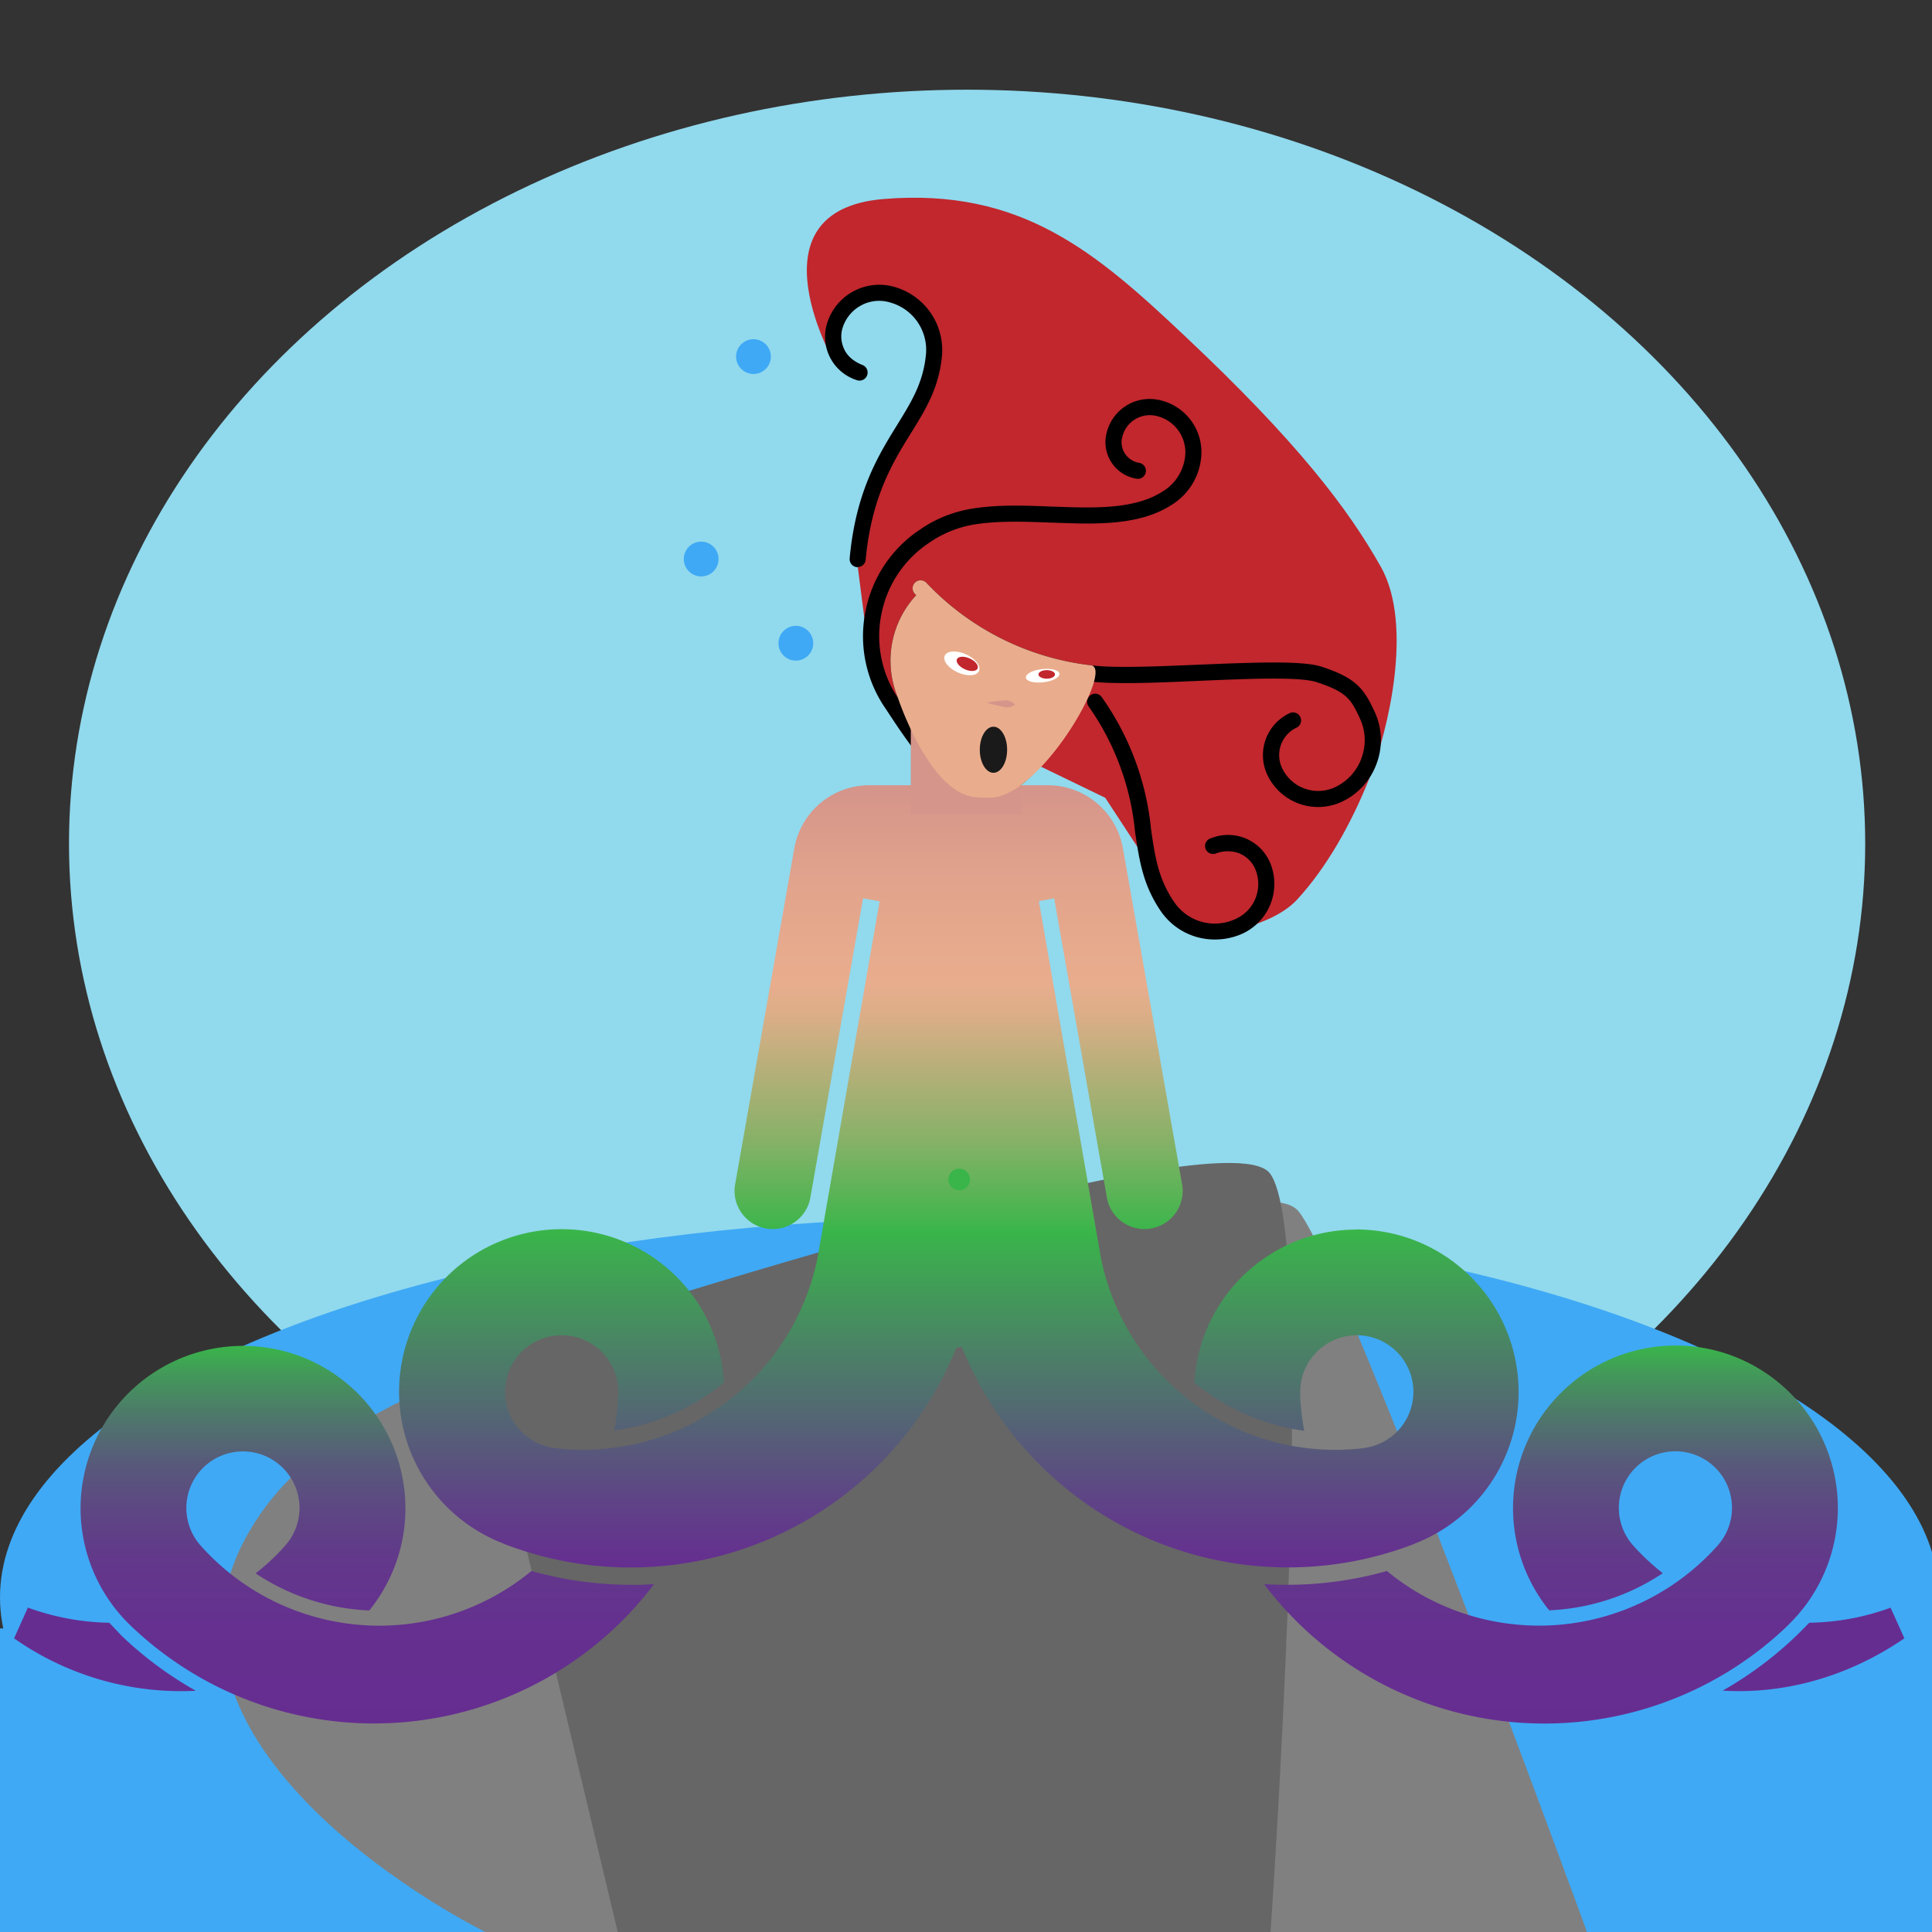 <svg xmlns="http://www.w3.org/2000/svg" viewBox="0 0 140 140"><rect x="0" y="0" width="140" height="140" fill="#333333" stroke="none"/><ellipse fill="#91D9ED" cx="70.08" cy="61.13" rx="65.08" ry="54.63"/><path fill="#3FA9F5" d="M0 118h140v22H0z"/><ellipse fill="#3FA9F5" cx="70.25" cy="115.75" rx="70.25" ry="27.5"/><path fill="gray" d="M115 140H35.17s-27.5-13.5-16.5-30S69 94 69 94s22-9.33 25-6.33S115 140 115 140z"/><path fill="#666" d="M45 141h47s3.67-51.5 0-56-57.17 13.33-57.17 13.33L45 141z"/><ellipse fill="#39B54A" stroke="#000" stroke-miterlimit="10" cx="69.33" cy="85.49" rx="2.13" ry="2.05"/><path fill="#C1272D" d="M86.69 67.88l-6.6-10.07-16.83-8.15-1.1-8.56 1.88-7.43s3.49-6.08 3.65-8.46c.06-.85-1.87-4.22-3.15-4.13-6.07.42-3.95 5.44-3.95 5.44S54 15.25 64.04 14.42c9.95-.81 15.35 3.82 21.85 9.96 8.12 7.64 11.8 12.48 14.18 16.71 2.37 4.24.5 11.9-.82 15.26-1.33 3.35-3.14 6.55-5.27 8.85-2.14 2.3-7.3 2.68-7.3 2.68z"/><path d="M88.04 68.08a4.73 4.73 0 0 1-3.9-2.02c-1.33-1.93-1.58-3.72-1.89-5.78a18.9 18.9 0 0 0-3.37-9.1.58.58 0 1 1 .96-.66 19.9 19.9 0 0 1 3.57 9.58c.29 2 .52 3.59 1.7 5.3a3.55 3.55 0 0 0 4.36 1.22c.7-.3 1.23-.83 1.51-1.53a2.8 2.8 0 0 0-.03-2.14c-.22-.5-.63-.9-1.16-1.12a2.43 2.43 0 0 0-1.67.01.58.58 0 1 1-.36-1.1 3.31 3.31 0 0 1 4.27 1.76 3.97 3.97 0 0 1-2.1 5.2c-.59.25-1.23.38-1.89.38zM62.15 41.1h-.05a.59.59 0 0 1-.53-.64c.44-4.83 2.1-7.5 3.43-9.65 1.06-1.72 1.9-3.07 2.1-5.14a3.56 3.56 0 0 0-2.56-3.74 2.74 2.74 0 0 0-2.14.2 2.8 2.8 0 0 0-1.35 1.65c-.16.53-.1 1.1.17 1.62.24.45.69.82 1.28 1.05a.58.58 0 0 1-.43 1.09 3.3 3.3 0 0 1-2.14-4.1 3.96 3.96 0 0 1 4.95-2.63 4.76 4.76 0 0 1 3.38 4.97c-.22 2.33-1.17 3.87-2.27 5.64-1.27 2.05-2.84 4.58-3.26 9.14a.58.58 0 0 1-.58.53z"/><circle fill="#3FA9F5" cx="57.67" cy="46.61" r="1.26"/><circle fill="#3FA9F5" cx="50.81" cy="40.51" r="1.26"/><circle fill="#3FA9F5" cx="54.6" cy="25.84" r="1.26"/><linearGradient id="a" gradientUnits="userSpaceOnUse" x1="69.51" y1="56.91" x2="69.51" y2="113.59"><stop offset=".01" stop-color="#d6958a"/><stop offset=".12" stop-color="#e1a38c"/><stop offset=".25" stop-color="#e9ad8d"/><stop offset=".29" stop-color="#ddae88"/><stop offset=".35" stop-color="#bdaf7c"/><stop offset=".45" stop-color="#89b168"/><stop offset=".56" stop-color="#41b54d"/><stop offset=".57" stop-color="#39b54a"/><stop offset=".72" stop-color="#4a8265"/><stop offset=".91" stop-color="#5e4585"/><stop offset="1" stop-color="#662d91"/></linearGradient><path fill="url(#a)" d="M98.3 89.1c-6.27 0-11.4 4.9-11.75 11.1a15.95 15.95 0 0 0 7.96 3.48c-.16-.87-.27-1.74-.3-2.63h.01v-.18a4.1 4.1 0 1 1 4.58 4.06v.01a17.32 17.32 0 0 1-19.04-13.88L75.28 65.3l1.11-.2 3.84 21.8a2.77 2.77 0 0 0 5.45-.96l-4.31-24.47a5.53 5.53 0 0 0-5.45-4.57h-12.9a5.53 5.53 0 0 0-5.46 4.57l-4.31 24.47a2.77 2.77 0 0 0 5.45.96l3.84-21.8 1.2.21-4.48 25.74a17.32 17.32 0 0 1-19.04 13.88 4.1 4.1 0 1 1 4.58-4.07v.18c-.03.88-.13 1.76-.3 2.62 2.95-.4 5.7-1.61 7.96-3.48a11.78 11.78 0 1 0-15.98 11.67v.01a25.46 25.46 0 0 0 32.82-14.2l.4-.06a25.46 25.46 0 0 0 32.83 14.26v-.01a11.78 11.78 0 0 0-4.22-22.76zm-28.8-2.85a.78.78 0 1 1 .01-1.56.78.78 0 0 1 0 1.56z"/><linearGradient id="b" gradientUnits="userSpaceOnUse" x1="26.62" y1="97.5" x2="26.62" y2="124.89"><stop offset="0" stop-color="#39b54a"/><stop offset=".08" stop-color="#43975a"/><stop offset=".19" stop-color="#4e776b"/><stop offset=".3" stop-color="#575c79"/><stop offset=".43" stop-color="#5d4783"/><stop offset=".57" stop-color="#62388b"/><stop offset=".74" stop-color="#653090"/><stop offset="1" stop-color="#662d91"/></linearGradient><path fill="url(#b)" d="M45.74 114.84a26.7 26.7 0 0 1-7.23-1A17.33 17.33 0 0 1 14.54 112a4.1 4.1 0 1 1 6.1.03c-.65.73-1.36 1.4-2.12 1.98a16.07 16.07 0 0 0 8.24 2.69 11.77 11.77 0 1 0-17.27 1.12 25.46 25.46 0 0 0 37.91-3.03c-.55.04-1.1.06-1.66.06z"/><path fill="#662D91" d="M137 116.5a17.94 17.94 0 0 1-5.9 1.09 26.77 26.77 0 0 1-6.27 4.92c4.32.26 8.94-.9 13.17-3.79l-1-2.22z"/><linearGradient id="c" gradientUnits="userSpaceOnUse" x1="112.4" y1="97.5" x2="112.4" y2="124.89"><stop offset="0" stop-color="#39b54a"/><stop offset=".08" stop-color="#43975a"/><stop offset=".19" stop-color="#4e776b"/><stop offset=".3" stop-color="#575c79"/><stop offset=".43" stop-color="#5d4783"/><stop offset=".57" stop-color="#62388b"/><stop offset=".74" stop-color="#653090"/><stop offset="1" stop-color="#662d91"/></linearGradient><path fill="url(#c)" d="M125.44 98.21a11.78 11.78 0 0 0-13.18 18.48 16.06 16.06 0 0 0 8.23-2.69c-.75-.59-1.46-1.25-2.12-1.98a4.1 4.1 0 1 1 6.1-.03 17.33 17.33 0 0 1-23.97 1.85 26.7 26.7 0 0 1-8.9.95 25.46 25.46 0 0 0 37.91 3.04l.01-.02a11.78 11.78 0 0 0-4.09-19.6z"/><path fill="#662D91" d="M7.92 117.59a17.93 17.93 0 0 1-5.9-1.1l-1 2.23a21.05 21.05 0 0 0 13.17 3.8 26.84 26.84 0 0 1-5.38-3.99l-.89-.94z"/><path d="M99.59 51.53c-.73-1.54-1.23-2.38-3.83-3.22-1.4-.46-4.98-.3-8.77-.15-3.05.13-6.22.27-7.93.05a19.5 19.5 0 0 1-11.93-5.98.58.58 0 1 0-.84.8l.1.1a6.97 6.97 0 0 0-1.3 7.48l-.02-.03a8.05 8.05 0 0 1-1.2-6.08 8.06 8.06 0 0 1 3.45-5.16 8 8 0 0 1 3.2-1.32c1.78-.3 3.75-.22 5.64-.15h.1c3.11.12 6.33.25 8.71-1.33a4.53 4.53 0 0 0 2.04-3.15 3.87 3.87 0 0 0-3.19-4.44 3.21 3.21 0 0 0-3.66 2.56l-.02.1a2.68 2.68 0 0 0 2.22 3.08.58.58 0 0 0 .19-1.15 1.52 1.52 0 0 1-1.26-1.73l.02-.08a2.05 2.05 0 0 1 2.33-1.62 2.7 2.7 0 0 1 2.22 3.1 3.4 3.4 0 0 1-1.54 2.36c-2.06 1.37-5.09 1.25-8.02 1.14h-.1c-1.95-.08-3.97-.16-5.88.17a9.13 9.13 0 0 0-3.66 1.5 9.2 9.2 0 0 0-3.94 5.9 9.2 9.2 0 0 0 1.38 6.96c1.29 1.93 4 6.33 6.55 6.52.28.04.57.06.87.06 3.37 0 6.19-5.35 6.84-8.53l.55.08c1.81.24 5.02.1 8.13-.04 3.52-.15 7.16-.3 8.36.1 2.24.72 2.52 1.3 3.13 2.6.43.9.48 1.92.14 2.88a3.72 3.72 0 0 1-1.92 2.13 2.89 2.89 0 0 1-3.84-1.37 2.2 2.2 0 0 1 1.04-2.94.58.58 0 0 0-.5-1.05 3.36 3.36 0 0 0-1.6 4.5 4.07 4.07 0 0 0 5.4 1.91 4.88 4.88 0 0 0 2.52-2.8 4.87 4.87 0 0 0-.18-3.76z"/><path fill="#D6958A" d="M66 51h8v8h-8z"/><path fill="#E9AD8D" d="M70.65 57.76c.28.04.82.04 1.11.04 3.62 0 9.01-9.37 7.3-9.59a19.5 19.5 0 0 1-11.93-5.98.58.58 0 1 0-.84.8l.1.1a6.97 6.97 0 0 0-1.3 7.48l-.02-.03s2.27 6.87 5.58 7.18z"/><ellipse fill="#1A1A1A" cx="71.99" cy="54.33" rx=".99" ry="1.67"/><ellipse transform="rotate(24.24 69.7 48.07)" fill="#FFF" cx="69.7" cy="48.07" rx="1.36" ry=".72"/><path fill="#FFF" d="M76.77 48.82c.03.26-.48.54-1.16.62-.67.08-1.24-.07-1.27-.33-.03-.27.48-.55 1.16-.62.67-.08 1.24.07 1.27.33z"/><ellipse transform="rotate(24.24 70.1 48.11)" fill="#C1272D" cx="70.09" cy="48.11" rx=".82" ry=".43"/><ellipse fill="#C1272D" cx="75.85" cy="48.87" rx=".6" ry=".31"/><path fill="#D6958A" d="M71.54 50.9s.51-.09 1.01-.12c.13-.01.26-.04.38-.04.11.01.22.05.31.09.18.08.3.19.3.19v.05s-.13.1-.32.15c-.1.02-.21.05-.33.04-.11-.01-.24-.05-.36-.08-.5-.1-.99-.24-.99-.24v-.05z"/></svg>